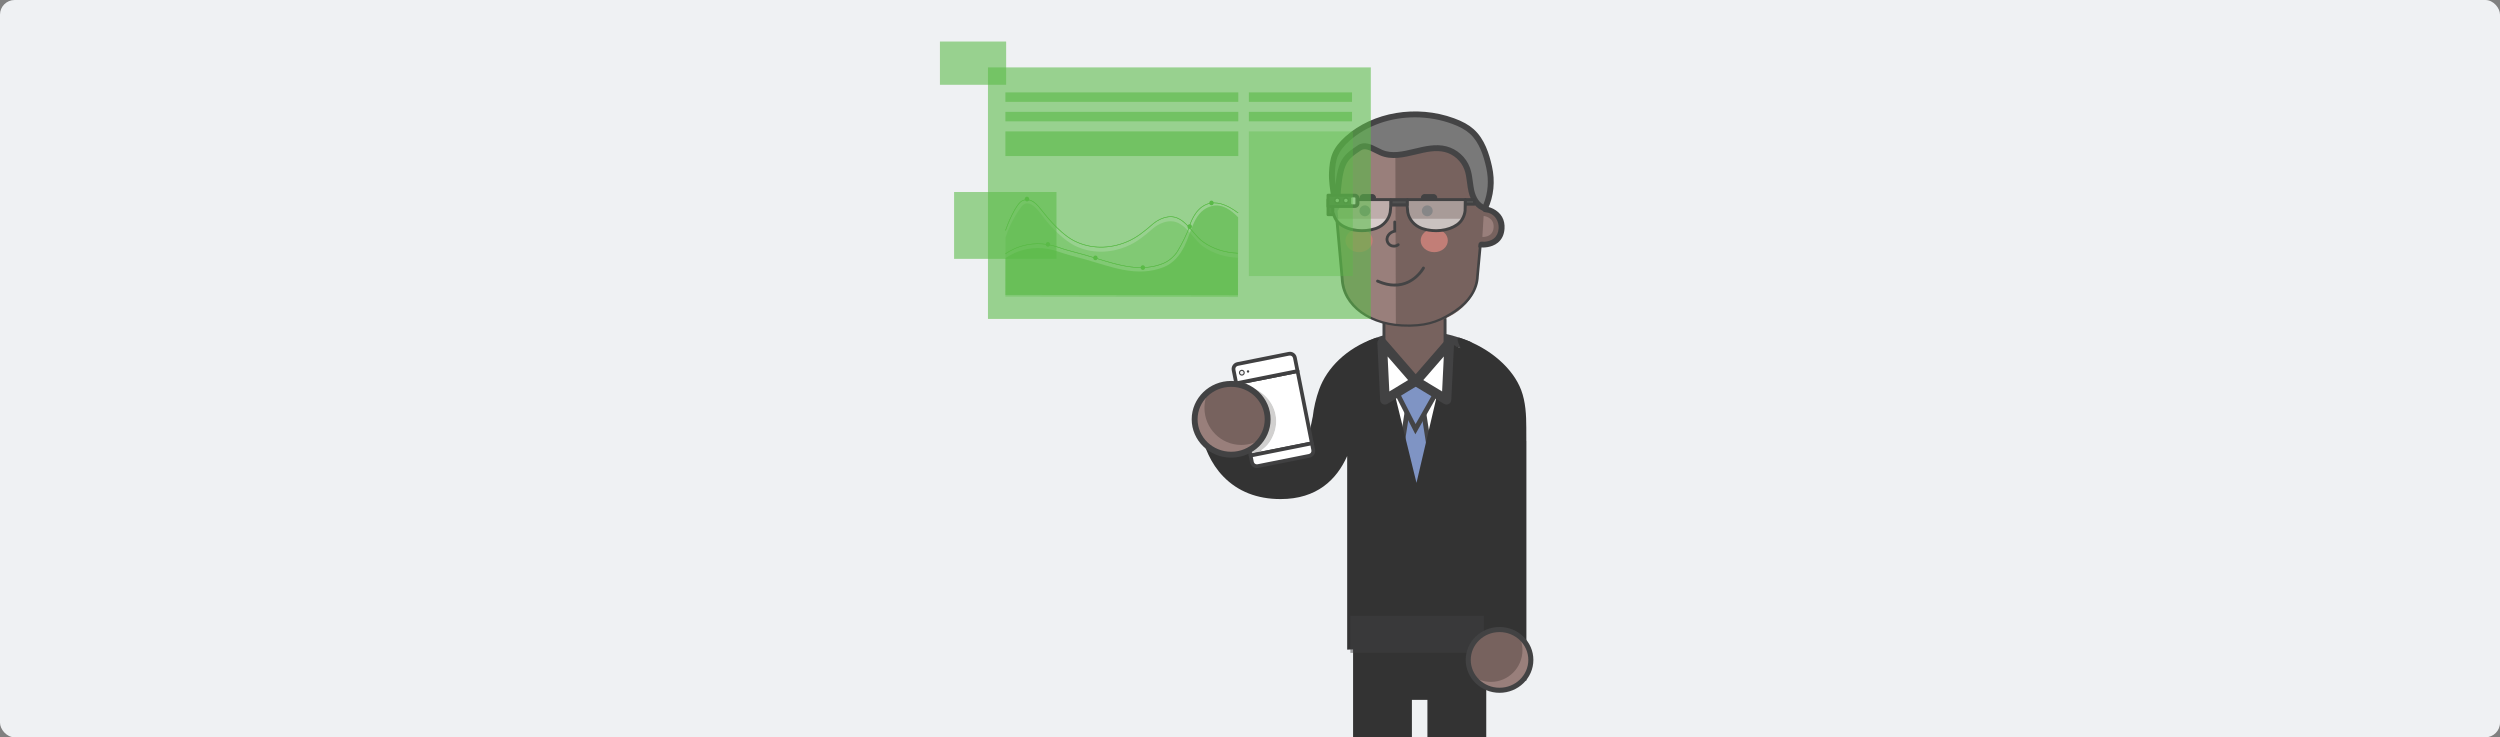 <svg width="1024" height="302" viewBox="0 0 1024 302" fill="none" xmlns="http://www.w3.org/2000/svg">
<rect x="0" y="0" width="1024" height="302" fill="#808080" stroke="none"/>
<g clip-path="url(#clip0_2113_14172)">
<path d="M1024 0H0V302H1024V0Z" fill="#EFF1F3"/>
<path d="M601.23 258.844H560.801L561.253 141.45C575.358 135.176 588.465 136.665 601.305 141.677L601.23 258.844Z" fill="white"/>
<path d="M559.412 260.236C559.044 259.867 558.84 259.365 558.84 258.84L559.292 141.45C559.297 140.676 559.754 139.974 560.459 139.658C573.557 133.828 586.766 133.891 602.02 139.849C602.774 140.143 603.271 140.872 603.271 141.686L603.196 258.849C603.196 259.934 602.317 260.819 601.23 260.819H560.801C560.282 260.814 559.78 260.605 559.412 260.236ZM599.34 143.037C586.109 138.128 574.56 138.035 563.21 142.753L562.771 256.874H599.264L599.34 143.037Z" fill="#424243"/>
<path d="M583.25 169.671L588.885 205.723H570.578L576.306 168.995L583.25 169.671Z" fill="#7F94C4"/>
<path d="M575.467 167.909L584.115 168.754L590.047 206.723H569.42L575.467 167.909ZM582.389 170.586L577.145 170.075L571.745 204.722H587.722L582.389 170.586Z" fill="#444445"/>
<path d="M588.055 161.204L579.78 175.789L572.326 161.204L579.78 156.148L588.055 161.204Z" fill="#7F94C4"/>
<path d="M571.039 160.871L579.749 154.961L589.395 160.853L579.731 177.888L571.039 160.871ZM579.806 157.336L573.612 161.538L579.824 173.695L586.715 161.556L579.806 157.336Z" fill="#444445"/>
<path d="M490.866 167.31C490.994 162.214 495.05 158.279 500.192 158.416C502.632 158.479 504.9 159.488 506.577 161.253C508.254 163.019 509.146 165.34 509.079 167.776C509.079 167.825 509.092 177.31 514.177 182.49C516.6 184.954 519.985 186.154 524.528 186.154C529.795 186.154 534.982 184.549 537.249 172.899L537.631 170.942H537.671C538.101 167.016 539.064 162.979 540.342 159.466C543.549 150.635 551.531 142.658 562.956 138.576C565.122 137.531 565.082 139.643 564.878 140.968L566.133 140.426L580.194 197.773L593.62 140.426L598.114 142.591V142.129C598.114 142.129 595.364 137.104 598.545 138.576C610.462 142.658 619.727 150.933 623.072 159.768C624.887 164.57 625.171 170.044 625.171 175.189L625.184 180.632H625.215V278.732H607.685V266.006L597.848 265.744V262.862L564.922 264.325L564.926 265.539L551.802 266.095V186.803C547.516 196.39 539.467 204.421 524.528 204.421C514.927 204.421 507.043 201.322 501.093 195.203C490.528 184.34 490.848 167.999 490.866 167.31Z" fill="#333333"/>
<path d="M581.816 257.095H581.168H554.219V395.638H578.316V286.661H584.669V395.638H608.77V257.095H581.816Z" fill="#333333"/>
<g opacity="0.49">
<path d="M607.751 252.203H553.119V267.419H607.751V252.203Z" fill="#404041"/>
</g>
<path d="M579.381 155.935C572.473 155.935 566.869 150.324 566.869 143.396V131.284C566.869 124.36 572.469 118.744 579.381 118.744C586.289 118.744 591.893 124.356 591.893 131.284V143.396C591.893 150.324 586.289 155.935 579.381 155.935Z" fill="#77625E"/>
<path d="M566.271 143.4V131.288C566.271 124.04 572.155 118.144 579.387 118.144C586.619 118.144 592.498 124.04 592.498 131.288V143.4C592.498 150.648 586.615 156.544 579.387 156.544C572.155 156.544 566.271 150.648 566.271 143.4ZM567.478 131.288V143.4C567.478 149.981 572.82 155.335 579.387 155.335C585.954 155.335 591.291 149.981 591.291 143.4V131.288C591.291 124.707 585.949 119.353 579.387 119.353C572.82 119.353 567.478 124.707 567.478 131.288Z" fill="#424243"/>
<path d="M614.211 282.734C621.293 282.734 627.034 277.166 627.034 270.297C627.034 263.428 621.293 257.86 614.211 257.86C607.13 257.86 601.389 263.428 601.389 270.297C601.389 277.166 607.13 282.734 614.211 282.734Z" fill="#77625E"/>
<path d="M610.658 279.306C617.802 279.306 623.596 273.481 623.596 266.291C623.596 263.605 622.789 261.111 621.4 259.039C624.625 261.404 626.729 265.224 626.729 269.546C626.729 276.736 620.938 282.561 613.791 282.561C609.314 282.561 605.374 280.275 603.049 276.798C605.183 278.368 607.81 279.306 610.658 279.306Z" fill="#997F7B"/>
<path d="M600.354 270.298C600.354 262.868 606.57 256.82 614.214 256.82C621.855 256.82 628.071 262.863 628.071 270.298C628.071 277.728 621.855 283.776 614.214 283.776C606.57 283.771 600.354 277.728 600.354 270.298ZM602.421 270.298C602.421 276.585 607.71 281.699 614.21 281.699C620.71 281.699 625.999 276.585 625.999 270.298C625.999 264.01 620.71 258.897 614.21 258.897C607.71 258.897 602.421 264.01 602.421 270.298Z" fill="#424243"/>
<path d="M549.749 114.038C550.126 125.119 561.179 133.661 577.329 133.363L577.892 133.354C593.945 133.061 604.784 124.132 605.175 113.158L609.101 70.528C609.541 58.127 595.667 47.864 577.999 47.908H577.378C559.59 47.953 545.441 58.416 545.867 70.955L549.749 114.038Z" fill="#77625E"/>
<path d="M571.499 48.322L571.739 133.105C558.202 131.615 550.082 123.82 549.749 114.038L545.867 70.955C545.485 59.852 556.551 50.376 571.499 48.322Z" fill="#997F7B"/>
<path d="M549.177 114.047L545.264 70.96C545.051 64.77 548.263 58.865 554.351 54.374C560.447 49.879 568.642 47.375 577.374 47.357H577.99C578.03 47.357 578.066 47.357 578.101 47.357C596.031 47.357 610.131 57.878 609.679 70.529L605.725 113.154C605.526 118.641 602.238 123.781 596.488 127.663C590.813 131.491 585.782 133.67 577.884 133.817L577.32 133.826C577.285 133.826 577.254 133.826 577.218 133.826C560.851 134.088 549.572 125.351 549.177 114.047ZM577.995 48.46H577.378C568.93 48.482 561.015 50.892 555.136 55.223C549.337 59.497 546.271 65.09 546.466 70.947L550.322 114.025C550.681 124.808 561.45 133.159 577.236 132.905C577.267 132.905 577.303 132.905 577.334 132.905L577.897 132.896C585.555 132.759 590.352 130.651 595.831 126.947C601.311 123.243 604.443 118.361 604.621 113.163L608.516 70.529C608.938 58.469 595.352 48.451 578.106 48.456C578.066 48.46 578.03 48.46 577.995 48.46Z" fill="#424243"/>
<path d="M556.671 93.735C559.741 93.735 562.235 95.874 562.235 98.511C562.235 101.148 559.746 103.287 556.671 103.287C553.6 103.287 551.111 101.148 551.111 98.511C551.111 95.874 553.6 93.735 556.671 93.735Z" fill="#C27E77"/>
<path d="M587.466 93.736C590.536 93.736 593.025 95.875 593.025 98.512C593.025 101.149 590.536 103.288 587.466 103.288C584.395 103.288 581.906 101.149 581.906 98.512C581.902 95.875 584.391 93.736 587.466 93.736Z" fill="#C27E77"/>
<path d="M570.965 101.41C571.75 101.41 572.522 101.157 573.099 100.668C573.343 100.463 573.374 100.094 573.165 99.854C572.961 99.609 572.593 99.578 572.349 99.787C571.71 100.33 570.592 100.405 569.807 99.961C569.052 99.534 568.6 98.676 568.689 97.826C568.773 97.004 569.35 96.19 570.188 95.705C570.561 95.487 570.969 95.336 571.404 95.252L571.874 95.163L571.861 90.921C571.861 90.601 571.604 90.343 571.284 90.343C570.965 90.343 570.707 90.605 570.707 90.921L570.716 94.229C570.33 94.345 569.957 94.5 569.611 94.7C568.44 95.381 567.664 96.506 567.544 97.706C567.411 99.005 568.094 100.316 569.243 100.966C569.762 101.264 570.366 101.41 570.965 101.41Z" fill="#424243"/>
<path d="M605.812 85.588C605.812 85.588 615.085 86.215 614.65 93.481C614.216 100.746 604.934 100.186 604.934 100.186L605.812 85.588Z" fill="#77625E"/>
<path d="M608.139 99.016C609.199 98.923 610.765 98.607 611.968 97.611C613.082 96.691 613.712 95.321 613.836 93.534C614.022 90.848 612.474 87.953 609.652 87.166C609.199 87.041 608.738 86.962 608.272 86.904C607.708 86.832 607.287 86.539 607.136 85.952C607.038 85.579 607.07 85.187 607.096 84.805C607.105 84.676 607.118 84.543 607.194 84.44C607.544 83.978 609.155 84.632 609.594 84.751C610.3 84.943 610.987 85.205 611.644 85.534C613.108 86.272 614.404 87.375 615.233 88.807C616.09 90.287 616.369 92.008 616.254 93.703C616.085 96.139 615.167 98.056 613.534 99.399C610.863 101.586 607.225 101.4 606.777 101.368C606.759 101.368 606.741 101.364 606.737 101.364C606.076 101.306 605.45 101.635 605.494 100.999L605.579 100.083C605.636 99.452 606.191 98.972 606.848 98.981C607.482 98.994 608.139 99.007 608.139 99.016Z" fill="#424243"/>
<path d="M607.693 88.455C607.693 88.455 612.05 88.838 611.793 93.12C611.535 97.402 607.174 97.059 607.174 97.059L607.693 88.455Z" fill="#997F7B"/>
<path d="M582.391 86.362C582.395 87.589 583.389 88.585 584.618 88.581C585.843 88.576 586.836 87.581 586.832 86.349C586.828 85.121 585.834 84.126 584.605 84.13C583.38 84.134 582.391 85.13 582.391 86.362Z" fill="#424243"/>
<path d="M556.832 86.361C556.836 87.588 557.83 88.584 559.059 88.579C560.284 88.575 561.278 87.579 561.273 86.347C561.269 85.12 560.275 84.124 559.046 84.128C557.821 84.133 556.828 85.129 556.832 86.361Z" fill="#424243"/>
<path d="M557.415 81.53H563.094C563.378 81.53 563.605 81.299 563.605 81.019C563.605 80.17 562.917 79.481 562.069 79.481H558.436C557.588 79.481 556.9 80.17 556.9 81.019C556.9 81.304 557.131 81.53 557.415 81.53Z" fill="#424243"/>
<path d="M582.513 81.531H588.192C588.476 81.531 588.702 81.3 588.702 81.02C588.702 80.171 588.014 79.481 587.167 79.481H583.533C582.686 79.481 581.998 80.171 581.998 81.02C582.002 81.305 582.229 81.531 582.513 81.531Z" fill="#424243"/>
<path d="M593.617 140.429L579.969 156.148L592.481 163.734L593.617 140.429Z" fill="white"/>
<path d="M591.466 165.42L578.954 157.834C578.457 157.531 578.12 157.029 578.031 156.455C577.942 155.882 578.111 155.295 578.492 154.859L592.14 139.14C592.686 138.509 593.578 138.295 594.354 138.607C595.131 138.918 595.623 139.692 595.583 140.528L594.448 163.832C594.412 164.526 594.017 165.148 593.409 165.473C593.121 165.629 592.801 165.704 592.486 165.704C592.131 165.704 591.776 165.611 591.466 165.42ZM582.987 155.677L590.685 160.342L591.386 146.006L582.987 155.677Z" fill="#424243"/>
<path d="M566.127 140.43L579.775 156.148L567.263 163.734L566.127 140.43Z" fill="white"/>
<path d="M566.342 165.473C565.73 165.148 565.335 164.526 565.304 163.832L564.168 140.528C564.128 139.692 564.621 138.918 565.397 138.607C566.174 138.295 567.061 138.504 567.611 139.14L581.259 154.859C581.641 155.299 581.809 155.882 581.721 156.455C581.632 157.029 581.295 157.536 580.798 157.834L568.286 165.42C567.975 165.606 567.62 165.704 567.27 165.704C566.95 165.704 566.631 165.629 566.342 165.473ZM568.366 146.006L569.067 160.342L576.765 155.677L568.366 146.006Z" fill="#424243"/>
<path d="M608.226 85.311C605.191 84.537 603.385 81.358 602.684 78.298C601.983 75.239 602.019 72.007 600.936 69.063C599.512 65.194 596.104 62.126 592.116 61.117C583.437 58.925 573.938 66.052 565.716 62.517C562.801 61.264 559.531 58.747 556.891 60.508C553.914 62.491 551.358 64.167 550.001 67.48C548.643 70.793 548.394 74.439 548 78.001C547.76 80.162 548.483 83.585 547.165 85.315C546.624 80.744 545.351 75.275 545.573 70.677C545.692 68.156 545.941 65.594 546.921 63.269C547.982 60.752 549.85 58.662 551.882 56.839C563.329 46.576 580.717 44.304 595.146 49.573C597.906 50.583 600.617 51.863 602.813 53.824C606.899 57.471 608.727 62.998 609.93 68.351C611.216 74.088 610.728 79.984 608.226 85.311Z" fill="#797979"/>
<path d="M607.925 86.48C604.864 85.697 602.464 82.74 601.51 78.565C601.217 77.297 601.048 76.008 600.889 74.758C600.644 72.891 600.414 71.126 599.806 69.471C598.51 65.95 595.453 63.197 591.824 62.281C588.044 61.33 584.082 62.277 579.884 63.286C575.017 64.451 569.981 65.661 565.242 63.624C564.59 63.344 563.925 63.006 563.25 62.664C560.712 61.365 558.947 60.587 557.465 61.574C554.594 63.486 552.322 64.998 551.12 67.937C549.988 70.694 549.66 73.82 549.341 76.839L549.203 78.129C549.137 78.734 549.154 79.499 549.176 80.312C549.225 82.287 549.283 84.523 548.129 86.044C547.832 86.435 547.326 86.604 546.852 86.475C546.377 86.346 546.031 85.942 545.969 85.453C545.809 84.092 545.583 82.664 545.343 81.153C544.784 77.609 544.207 73.945 544.367 70.61C544.491 68.031 544.753 65.296 545.813 62.788C546.807 60.44 548.48 58.262 551.08 55.932C562.336 45.842 580.213 42.828 595.56 48.435C599.061 49.711 601.621 51.138 603.613 52.917C608.138 56.954 609.993 63.139 611.102 68.08C612.491 74.251 611.874 80.388 609.319 85.826C609.115 86.257 608.684 86.52 608.227 86.52C608.125 86.52 608.023 86.506 607.925 86.48ZM552.682 57.732C550.357 59.818 548.879 61.725 548.027 63.731C547.113 65.892 546.883 68.369 546.772 70.725C546.696 72.326 546.807 74.056 547.011 75.821C547.326 72.869 547.717 69.845 548.879 67.013C550.366 63.393 553.161 61.53 556.218 59.493C558.88 57.719 561.777 59.2 564.337 60.503C564.963 60.823 565.58 61.139 566.188 61.401C570.194 63.122 574.622 62.059 579.316 60.934C583.611 59.902 588.057 58.84 592.41 59.938C596.798 61.045 600.498 64.38 602.069 68.64C602.77 70.543 603.027 72.526 603.28 74.447C603.444 75.692 603.595 76.866 603.861 78.027C604.114 79.125 605.077 82.5 607.579 83.781C609.523 79.085 609.926 73.865 608.746 68.609C607.717 64.024 606.018 58.302 602.007 54.722C600.25 53.152 597.938 51.876 594.73 50.707C589.841 48.919 584.681 48.057 579.587 48.057C569.533 48.052 559.723 51.423 552.682 57.732Z" fill="#444445"/>
<path d="M571.254 117.374C579.507 117.374 583.522 110.175 583.571 110.081C583.731 109.788 583.62 109.423 583.332 109.263C583.039 109.103 582.675 109.21 582.511 109.503C582.276 109.935 576.632 119.997 564.51 114.586C564.213 114.452 563.849 114.586 563.712 114.893C563.574 115.2 563.712 115.555 564.018 115.693C566.715 116.894 569.125 117.374 571.254 117.374Z" fill="#444445"/>
<path d="M520.625 180.129C526.961 169.012 518.056 157.18 506.547 157.94L512.244 186.581C515.78 185.287 518.815 183.397 520.625 180.129Z" fill="#D1D0CF"/>
<path d="M537.359 181.583L531.476 151.996L506.363 157.011L506.55 157.941C518.059 157.18 526.968 169.013 520.628 180.129C518.818 183.397 515.783 185.287 512.242 186.581L512.247 186.599L537.359 181.583Z" fill="white"/>
<path d="M537.505 182.334L512.393 187.35C511.98 187.434 511.576 187.163 511.496 186.749L505.613 157.162C505.529 156.748 505.799 156.344 506.212 156.264L531.325 151.248C531.738 151.163 532.141 151.435 532.221 151.848L538.104 181.436C538.184 181.849 537.918 182.249 537.505 182.334ZM512.841 185.7L536.454 180.982L530.868 152.893L507.255 157.611L512.841 185.7Z" fill="#404041"/>
<path d="M530.385 146.52C530.163 145.399 529.076 144.675 527.958 144.897L506.892 149.103C505.774 149.326 505.051 150.415 505.272 151.536L506.359 157.005L531.472 151.989L530.385 146.52Z" fill="white"/>
<path d="M531.62 152.74L506.507 157.756C506.095 157.841 505.691 157.569 505.611 157.156L504.524 151.687C504.218 150.152 505.216 148.658 506.742 148.356L527.809 144.15C529.34 143.843 530.83 144.843 531.132 146.373L532.219 151.842C532.299 152.256 532.033 152.66 531.62 152.74ZM506.955 156.106L530.569 151.389L529.628 146.666C529.486 145.959 528.803 145.501 528.097 145.644L507.031 149.85C506.33 149.992 505.868 150.677 506.01 151.384L506.955 156.106Z" fill="#404041"/>
<path d="M512.246 186.598L512.783 189.297C513.005 190.418 514.092 191.143 515.21 190.92L536.276 186.714C537.394 186.492 538.118 185.402 537.896 184.282L537.359 181.583L512.246 186.598Z" fill="white"/>
<path d="M536.422 187.46L515.356 191.667C513.825 191.973 512.334 190.973 512.033 189.443L511.496 186.749C511.412 186.335 511.682 185.931 512.095 185.851L537.208 180.835C537.62 180.75 538.024 181.022 538.104 181.435L538.641 184.13C538.947 185.664 537.953 187.158 536.422 187.46ZM513.146 187.198L513.532 189.145C513.674 189.852 514.358 190.31 515.063 190.168L536.13 185.962C536.831 185.819 537.292 185.135 537.15 184.428L536.764 182.48L513.146 187.198Z" fill="#404041"/>
<path d="M509.832 152.422C509.96 153.071 509.539 153.707 508.891 153.836C508.243 153.965 507.609 153.542 507.48 152.893C507.351 152.244 507.773 151.608 508.421 151.479C509.073 151.35 509.703 151.773 509.832 152.422Z" fill="#424243"/>
<path d="M509.378 152.51C509.458 152.911 509.201 153.297 508.802 153.377C508.402 153.458 508.016 153.2 507.936 152.799C507.857 152.399 508.114 152.012 508.513 151.932C508.913 151.852 509.303 152.115 509.378 152.51Z" fill="#F1F1F2"/>
<path d="M511.683 152.052C511.736 152.324 511.563 152.586 511.293 152.639C511.022 152.693 510.76 152.519 510.707 152.248C510.654 151.977 510.827 151.714 511.097 151.661C511.364 151.608 511.625 151.781 511.683 152.052Z" fill="#424243"/>
<path d="M504.279 186.252C512.536 186.252 519.231 179.758 519.231 171.747C519.231 163.737 512.536 157.243 504.279 157.243C496.021 157.243 489.326 163.737 489.326 171.747C489.326 179.758 496.021 186.252 504.279 186.252Z" fill="#77625E"/>
<path d="M508.424 182.249C500.096 182.249 493.343 175.455 493.343 167.073C493.343 163.943 494.288 161.035 495.903 158.616C492.145 161.377 489.691 165.828 489.691 170.871C489.691 179.252 496.444 186.047 504.772 186.047C509.99 186.047 514.587 183.379 517.298 179.328C514.804 181.155 511.747 182.249 508.424 182.249Z" fill="#997F7B"/>
<path d="M504.278 187.456C495.369 187.456 488.119 180.408 488.119 171.742C488.119 163.08 495.369 156.028 504.278 156.028C513.188 156.028 520.438 163.076 520.438 171.742C520.438 180.408 513.188 187.456 504.278 187.456ZM504.278 158.451C496.7 158.451 490.533 164.414 490.533 171.747C490.533 179.075 496.7 185.042 504.278 185.042C511.857 185.042 518.024 179.079 518.024 171.747C518.024 164.414 511.857 158.451 504.278 158.451Z" fill="#424243"/>
<path d="M546.05 81.765H543.934V87.942H546.05V81.765Z" fill="#515151"/>
<path d="M546.049 88.52H543.932C543.613 88.52 543.355 88.262 543.355 87.942V81.766C543.355 81.445 543.613 81.188 543.932 81.188H546.049C546.368 81.188 546.625 81.445 546.625 81.766V87.942C546.625 88.258 546.368 88.52 546.049 88.52ZM544.509 87.364H545.472V82.344H544.509V87.364Z" fill="#424243"/>
<path opacity="0.36" d="M569.426 86.963C569.523 86.425 569.949 81.796 569.488 81.765C569.439 81.765 545.923 81.765 545.923 81.765C545.848 81.765 545.906 86.007 545.95 86.358C546.087 87.478 546.425 88.546 546.957 89.497H568.498C568.929 88.719 569.261 87.874 569.426 86.963Z" fill="white"/>
<path opacity="0.61" d="M546.953 89.498C547.49 90.463 548.227 91.316 549.163 91.988C553.005 94.762 558.977 95.087 563.392 93.646C563.534 93.602 563.676 93.548 563.813 93.495C565.792 92.744 567.469 91.316 568.494 89.498H546.953Z" fill="white"/>
<path d="M557.855 95.079C554.722 95.079 551.39 94.345 548.808 92.478C546.887 91.09 545.658 88.943 545.352 86.43C545.347 86.386 545.099 81.784 545.467 81.366L545.645 81.161H545.92C548.329 81.161 569.44 81.161 569.488 81.161C569.724 81.174 569.897 81.272 570.025 81.432C570.638 82.224 570.025 87.022 570.016 87.066C569.457 90.183 567.159 92.86 564.022 94.056C563.871 94.114 563.725 94.163 563.574 94.216C561.937 94.754 559.94 95.079 557.855 95.079ZM546.488 82.371C546.474 83.473 546.514 85.986 546.545 86.288C546.816 88.462 547.867 90.317 549.513 91.504C552.912 93.954 558.543 94.603 563.201 93.078C563.334 93.034 563.468 92.989 563.596 92.936C566.343 91.891 568.348 89.561 568.832 86.857C568.934 86.301 569.169 83.371 569.076 82.366C566.391 82.371 549.78 82.371 546.488 82.371Z" fill="#424243"/>
<path opacity="0.36" d="M600.104 86.36C600.149 86.009 600.207 81.767 600.131 81.767C600.131 81.767 576.611 81.767 576.562 81.767C576.101 81.798 576.527 86.427 576.624 86.965C576.789 87.876 577.121 88.721 577.561 89.499H599.102C599.63 88.548 599.967 87.481 600.104 86.36Z" fill="white"/>
<path opacity="0.61" d="M577.559 89.499C578.584 91.322 580.265 92.745 582.24 93.496C582.377 93.549 582.519 93.598 582.661 93.647C587.076 95.088 593.043 94.763 596.89 91.989C597.826 91.313 598.563 90.463 599.1 89.499H577.559Z" fill="white"/>
<path d="M588.196 95.078C586.111 95.078 584.114 94.754 582.477 94.22C582.326 94.171 582.175 94.118 582.029 94.06C578.892 92.864 576.594 90.187 576.035 87.07C576.026 87.026 575.413 82.223 576.026 81.436C576.15 81.276 576.327 81.178 576.523 81.165C576.607 81.165 597.722 81.165 600.131 81.165H600.402L600.584 81.37C600.952 81.788 600.704 86.39 600.699 86.434C600.389 88.947 599.16 91.094 597.243 92.482C594.656 94.345 591.329 95.078 588.196 95.078ZM582.455 92.935C582.588 92.984 582.717 93.033 582.85 93.078C587.513 94.603 593.143 93.953 596.537 91.503C598.184 90.316 599.235 88.466 599.506 86.287C599.537 85.985 599.577 83.473 599.563 82.37C596.285 82.37 579.784 82.37 576.971 82.37C576.878 83.375 577.113 86.301 577.215 86.857C577.703 89.56 579.708 91.886 582.455 92.935Z" fill="#424243"/>
<path d="M554.99 84.584H543.934V79.938H554.99C555.678 79.938 556.237 80.498 556.237 81.187V83.335C556.237 84.024 555.678 84.584 554.99 84.584Z" fill="#515151"/>
<path d="M554.989 85.162H543.932C543.613 85.162 543.355 84.904 543.355 84.584V79.937C543.355 79.617 543.613 79.359 543.932 79.359H554.989C555.996 79.359 556.813 80.178 556.813 81.187V83.335C556.813 84.34 555.996 85.162 554.989 85.162ZM544.509 84.006H554.989C555.357 84.006 555.659 83.704 555.659 83.335V81.187C555.659 80.818 555.357 80.516 554.989 80.516H544.509V84.006Z" fill="#424243"/>
<path d="M603.916 81.739H600.256V83.651H603.916V81.739Z" fill="#515151"/>
<path d="M603.913 84.229H600.253C599.933 84.229 599.676 83.971 599.676 83.651V81.739C599.676 81.419 599.933 81.161 600.253 81.161H603.913C604.232 81.161 604.49 81.419 604.49 81.739V83.651C604.49 83.971 604.232 84.229 603.913 84.229ZM600.829 83.073H603.336V82.317H600.829V83.073Z" fill="#424243"/>
<path d="M552.288 82.121C552.288 82.681 551.835 83.131 551.281 83.131C550.726 83.131 550.273 82.677 550.273 82.121C550.273 81.561 550.726 81.112 551.281 81.112C551.835 81.112 552.288 81.561 552.288 82.121Z" fill="#D1D1D1"/>
<path d="M551.274 83.421C550.56 83.421 549.979 82.838 549.979 82.122C549.979 81.406 550.56 80.824 551.274 80.824C551.988 80.824 552.57 81.406 552.57 82.122C552.57 82.838 551.988 83.421 551.274 83.421ZM551.274 81.402C550.875 81.402 550.555 81.726 550.555 82.122C550.555 82.518 550.879 82.843 551.274 82.843C551.669 82.843 551.993 82.518 551.993 82.122C551.993 81.722 551.673 81.402 551.274 81.402Z" fill="#424243"/>
<path d="M548.762 82.121C548.762 82.681 548.31 83.13 547.755 83.13C547.196 83.13 546.748 82.677 546.748 82.121C546.748 81.56 547.201 81.111 547.755 81.111C548.31 81.111 548.762 81.56 548.762 82.121Z" fill="#D1D1D1"/>
<path d="M547.749 83.419C547.034 83.419 546.453 82.837 546.453 82.121C546.453 81.405 547.034 80.822 547.749 80.822C548.463 80.822 549.044 81.405 549.044 82.121C549.044 82.837 548.463 83.419 547.749 83.419ZM547.749 81.4C547.354 81.4 547.03 81.725 547.03 82.121C547.03 82.516 547.354 82.841 547.749 82.841C548.144 82.841 548.467 82.516 548.467 82.121C548.472 81.721 548.148 81.4 547.749 81.4Z" fill="#424243"/>
<path d="M576.393 81.806H569.822V83.936H576.393V81.806Z" fill="#515151"/>
<path d="M576.392 84.585H569.821C569.501 84.585 569.244 84.296 569.244 83.94V81.81C569.244 81.455 569.501 81.165 569.821 81.165H576.392C576.711 81.165 576.969 81.455 576.969 81.81V83.94C576.969 84.296 576.711 84.585 576.392 84.585ZM570.398 83.295H575.815V82.451H570.398V83.295Z" fill="#424243"/>
<path d="M554.788 83.677H553.825C553.613 83.677 553.439 83.504 553.439 83.29V81.232C553.439 81.018 553.613 80.845 553.825 80.845H554.788C555.001 80.845 555.174 81.018 555.174 81.232V83.29C555.174 83.504 555.001 83.677 554.788 83.677Z" fill="#EAEAEA"/>
<path opacity="0.58" d="M561.49 27.619H404.672V130.624H561.49V27.619Z" fill="#5ABA47"/>
<path d="M471.251 109.427C463.975 110.53 456.561 108.244 449.347 106.017C447.696 105.505 445.983 104.981 444.337 104.518C443.264 104.216 442.159 103.922 441.089 103.642C438.596 102.984 436.014 102.299 433.569 101.428C420.981 96.937 411.992 103.998 411.904 104.069L411.779 103.9C411.868 103.829 420.937 96.701 433.635 101.228C436.071 102.099 438.649 102.78 441.138 103.438C442.208 103.722 443.317 104.016 444.391 104.318C446.041 104.781 447.749 105.31 449.404 105.821C458.34 108.578 467.578 111.428 476.456 107.782C478.754 106.839 480.99 104.914 482.295 102.757C483.99 99.96 486.266 95.443 487.149 92.588C487.153 92.575 487.61 90.805 488.724 88.813C489.749 86.972 491.559 84.562 494.346 83.521C497.948 82.178 502.274 83.397 507.204 87.141L507.084 87.314C502.212 83.615 497.948 82.405 494.412 83.722C491.683 84.74 489.909 87.105 488.901 88.915C487.806 90.88 487.349 92.628 487.344 92.646C486.452 95.523 484.167 100.058 482.464 102.868C481.137 105.061 478.861 107.017 476.527 107.973C474.783 108.689 473.022 109.16 471.251 109.427Z" fill="#5ABA47"/>
<path d="M506.978 103.816C501.675 103.616 496.764 102.02 492.775 99.196C491.244 98.115 489.913 96.559 488.507 94.914C485.978 91.957 483.36 88.902 479.544 88.871C477.184 88.853 474.362 90.023 472.179 91.921C468.789 94.87 465.657 97.448 461.646 99.129C454.365 102.18 446.729 102.082 440.149 98.849C438.481 98.031 436.773 96.835 434.767 95.092C432.18 92.842 429.74 90.205 426.852 86.532L426.723 86.368C424.882 84.024 422.361 80.814 418.879 82.268C416.216 83.379 412.707 92.073 411.953 94.434L411.762 94.367C412.525 91.988 416.074 83.21 418.803 82.068C422.419 80.556 424.997 83.833 426.878 86.23L427.007 86.394C429.886 90.054 432.318 92.686 434.896 94.927C436.888 96.657 438.583 97.844 440.233 98.653C446.76 101.86 454.338 101.957 461.57 98.929C465.555 97.262 468.674 94.692 472.05 91.757C473.79 90.245 476.674 88.635 479.544 88.658C483.449 88.689 486.098 91.779 488.658 94.767C490.06 96.403 491.382 97.947 492.89 99.014C496.848 101.815 501.72 103.398 506.986 103.598L506.978 103.816Z" fill="#5ABA47"/>
<path opacity="0.36" d="M506.98 105.562C501.984 105.376 496.997 103.908 492.83 100.96C488.491 97.888 485.478 90.662 479.542 90.617C476.933 90.6 474.089 91.969 472.11 93.69C468.862 96.518 465.659 99.181 461.603 100.88C454.651 103.793 447.037 103.966 440.186 100.604C436.149 98.621 430.856 93.468 428.056 89.808C426.064 87.211 421.614 80.332 418.339 84.699C416.067 87.731 413.499 92.169 411.852 97.314L411.812 121.503L507.082 121.672L506.98 105.562Z" fill="#5ABA47"/>
<path d="M421.283 81.801C421.283 82.112 421.039 82.365 420.742 82.365C420.445 82.365 420.201 82.112 420.205 81.796C420.205 81.485 420.449 81.227 420.746 81.231C421.039 81.236 421.283 81.489 421.283 81.801Z" fill="#6D6E6F"/>
<path d="M449.225 105.621C449.225 105.932 448.981 106.19 448.683 106.186C448.386 106.186 448.142 105.932 448.147 105.617C448.147 105.305 448.391 105.047 448.688 105.052C448.985 105.052 449.225 105.305 449.225 105.621Z" fill="#6D6E6F"/>
<path d="M468.649 109.6C468.649 109.911 468.405 110.169 468.107 110.165C467.81 110.165 467.566 109.911 467.57 109.595C467.57 109.284 467.814 109.031 468.112 109.031C468.409 109.031 468.649 109.284 468.649 109.6Z" fill="#6D6E6F"/>
<path d="M487.838 92.798C487.838 93.109 487.594 93.367 487.297 93.362C486.999 93.362 486.755 93.109 486.76 92.793C486.76 92.482 487.004 92.228 487.301 92.228C487.598 92.233 487.838 92.486 487.838 92.798Z" fill="#6D6E6F"/>
<path d="M496.758 83.126C496.758 83.437 496.514 83.695 496.217 83.691C495.919 83.691 495.675 83.437 495.68 83.121C495.68 82.81 495.924 82.552 496.221 82.557C496.518 82.557 496.758 82.815 496.758 83.126Z" fill="#6D6E6F"/>
<path d="M467.288 109.712C461.298 109.703 455.26 107.84 449.354 106.017C447.704 105.506 445.991 104.981 444.345 104.519C443.271 104.216 442.162 103.923 441.093 103.643C438.599 102.985 436.021 102.3 433.577 101.428C420.985 96.937 412 103.998 411.911 104.07L411.787 103.901C411.876 103.829 420.949 96.701 433.643 101.228C436.079 102.095 438.657 102.78 441.146 103.438C442.215 103.723 443.325 104.016 444.398 104.319C446.049 104.781 447.757 105.31 449.412 105.822C458.348 108.578 467.586 111.424 476.464 107.782C478.762 106.84 480.998 104.914 482.303 102.758C483.998 99.961 486.274 95.443 487.157 92.588C487.161 92.575 487.618 90.805 488.732 88.813C489.757 86.972 491.567 84.562 494.353 83.522C497.956 82.179 502.282 83.397 507.211 87.141L507.092 87.315C502.22 83.615 497.956 82.406 494.42 83.722C491.691 84.74 489.916 87.106 488.909 88.916C487.813 90.881 487.356 92.629 487.352 92.646C486.46 95.523 484.175 100.059 482.476 102.869C481.149 105.061 478.873 107.018 476.539 107.974C473.482 109.228 470.394 109.717 467.288 109.712Z" fill="#5ABA47"/>
<path d="M506.978 103.816C501.675 103.616 496.764 102.02 492.775 99.196C491.244 98.115 489.913 96.559 488.507 94.914C485.978 91.957 483.36 88.902 479.544 88.871C477.193 88.853 474.362 90.023 472.179 91.921C468.789 94.87 465.657 97.448 461.646 99.129C454.365 102.18 446.729 102.082 440.149 98.849C438.481 98.031 436.773 96.835 434.767 95.092C432.18 92.842 429.74 90.205 426.852 86.532L426.723 86.368C424.882 84.024 422.361 80.814 418.879 82.268C416.216 83.379 412.711 92.073 411.953 94.434L411.762 94.367C412.525 91.988 416.074 83.21 418.803 82.068C422.419 80.556 424.997 83.833 426.878 86.23L427.007 86.394C429.886 90.054 432.318 92.686 434.896 94.927C436.888 96.657 438.583 97.844 440.233 98.653C446.76 101.86 454.338 101.957 461.57 98.929C465.555 97.262 468.674 94.692 472.05 91.757C473.79 90.245 476.669 88.626 479.544 88.658C483.449 88.689 486.098 91.779 488.658 94.767C490.06 96.403 491.382 97.947 492.89 99.014C496.848 101.815 501.72 103.398 506.986 103.598L506.978 103.816Z" fill="#5ABA47"/>
<path d="M421.283 81.801C421.283 82.112 421.039 82.365 420.742 82.365C420.445 82.365 420.201 82.112 420.205 81.796C420.205 81.485 420.449 81.227 420.746 81.231C421.039 81.236 421.283 81.489 421.283 81.801Z" fill="#6D6E6F"/>
<path d="M449.225 105.621C449.225 105.932 448.981 106.19 448.683 106.186C448.386 106.186 448.142 105.932 448.147 105.617C448.147 105.305 448.391 105.047 448.688 105.052C448.985 105.052 449.225 105.305 449.225 105.621Z" fill="#6D6E6F"/>
<path d="M468.649 109.6C468.649 109.911 468.405 110.169 468.107 110.165C467.81 110.165 467.566 109.911 467.57 109.595C467.57 109.284 467.814 109.031 468.112 109.031C468.409 109.031 468.649 109.284 468.649 109.6Z" fill="#6D6E6F"/>
<path d="M487.838 92.798C487.838 93.109 487.594 93.367 487.297 93.362C486.999 93.362 486.755 93.109 486.76 92.793C486.76 92.482 487.004 92.228 487.301 92.228C487.598 92.233 487.838 92.486 487.838 92.798Z" fill="#6D6E6F"/>
<path d="M496.758 83.126C496.758 83.437 496.514 83.695 496.217 83.691C495.919 83.691 495.675 83.437 495.68 83.121C495.68 82.81 495.924 82.552 496.221 82.557C496.518 82.557 496.758 82.815 496.758 83.126Z" fill="#6D6E6F"/>
<path opacity="0.61" d="M411.841 105.763C411.841 105.763 420.812 98.546 433.6 103.108C437.091 104.353 440.796 105.194 444.364 106.199C455.065 109.209 465.661 113.776 476.664 109.409C480.555 107.866 483.253 104.625 485.143 100.827C488.169 94.735 489.034 86.091 496.59 84.335C500.65 83.392 504.408 86.149 507.137 89.008L507.084 120.961L411.814 120.792L411.841 105.763Z" fill="#5ABA47"/>
<path d="M430.141 100.099C430.141 100.628 429.733 101.055 429.232 101.055C428.73 101.055 428.322 100.623 428.322 100.099C428.322 99.569 428.73 99.143 429.232 99.143C429.738 99.143 430.146 99.569 430.141 100.099Z" fill="#5ABA47"/>
<path d="M429.874 100.099C429.874 100.468 429.585 100.771 429.235 100.771C428.88 100.771 428.596 100.468 428.596 100.099C428.596 99.73 428.884 99.428 429.235 99.428C429.585 99.428 429.874 99.726 429.874 100.099Z" fill="#5ABA47"/>
<path d="M449.593 105.62C449.593 106.149 449.184 106.576 448.683 106.576C448.182 106.576 447.773 106.145 447.773 105.62C447.773 105.091 448.182 104.664 448.683 104.664C449.189 104.664 449.593 105.091 449.593 105.62Z" fill="#5ABA47"/>
<path d="M449.323 105.621C449.323 105.99 449.034 106.292 448.684 106.292C448.329 106.292 448.045 105.99 448.045 105.621C448.045 105.252 448.333 104.949 448.684 104.949C449.039 104.949 449.323 105.247 449.323 105.621Z" fill="#5ABA47"/>
<path d="M469.016 109.602C469.016 110.131 468.608 110.558 468.107 110.558C467.605 110.558 467.197 110.126 467.197 109.602C467.197 109.072 467.605 108.646 468.107 108.646C468.613 108.646 469.021 109.072 469.016 109.602Z" fill="#5ABA47"/>
<path d="M468.749 109.602C468.749 109.971 468.46 110.274 468.11 110.274C467.755 110.274 467.471 109.971 467.471 109.602C467.471 109.233 467.759 108.931 468.11 108.931C468.46 108.931 468.749 109.233 468.749 109.602Z" fill="#5ABA47"/>
<path d="M488.204 92.796C488.204 93.325 487.796 93.752 487.294 93.752C486.793 93.752 486.385 93.321 486.385 92.796C486.385 92.267 486.793 91.84 487.294 91.84C487.8 91.84 488.208 92.267 488.204 92.796Z" fill="#5ABA47"/>
<path d="M487.934 92.796C487.934 93.165 487.646 93.468 487.295 93.468C486.94 93.468 486.656 93.165 486.656 92.796C486.656 92.427 486.945 92.125 487.295 92.125C487.65 92.125 487.939 92.427 487.934 92.796Z" fill="#5ABA47"/>
<path d="M497.128 83.126C497.128 83.655 496.72 84.082 496.218 84.082C495.717 84.082 495.309 83.651 495.309 83.126C495.309 82.597 495.717 82.17 496.218 82.17C496.724 82.17 497.128 82.601 497.128 83.126Z" fill="#5ABA47"/>
<path d="M496.854 83.126C496.854 83.495 496.566 83.797 496.215 83.797C495.86 83.797 495.576 83.495 495.576 83.126C495.576 82.757 495.865 82.455 496.215 82.455C496.57 82.455 496.854 82.757 496.854 83.126Z" fill="#5ABA47"/>
<path d="M421.554 81.52C421.554 82.05 421.145 82.477 420.644 82.477C420.143 82.477 419.734 82.045 419.734 81.52C419.734 80.991 420.143 80.564 420.644 80.564C421.145 80.564 421.554 80.991 421.554 81.52Z" fill="#5ABA47"/>
<path d="M421.284 81.52C421.284 81.889 420.995 82.191 420.645 82.191C420.29 82.191 420.006 81.889 420.006 81.52C420.006 81.151 420.294 80.848 420.645 80.848C421 80.844 421.284 81.146 421.284 81.52Z" fill="#5ABA47"/>
<path opacity="0.61" d="M507.201 53.823H411.816V63.913H507.201V53.823Z" fill="#5ABA47"/>
<path opacity="0.61" d="M507.201 45.828H411.816V49.71H507.201V45.828Z" fill="#5ABA47"/>
<path opacity="0.61" d="M507.201 37.836H411.816V41.718H507.201V37.836Z" fill="#5ABA47"/>
<path opacity="0.61" d="M553.792 45.828H511.539V49.71H553.792V45.828Z" fill="#5ABA47"/>
<path opacity="0.61" d="M553.792 37.836H511.539V41.718H553.792V37.836Z" fill="#5ABA47"/>
<path opacity="0.36" d="M554.133 53.831H511.539V113.082H554.133V53.831Z" fill="#5ABA47"/>
<path opacity="0.58" d="M432.73 78.63H390.797V106.044H432.73V78.63Z" fill="#5ABA47"/>
<path opacity="0.58" d="M412.118 17H385V34.728H412.118V17Z" fill="#5ABA47"/>
</g>
<defs>
<clipPath id="clip0_2113_14172">
<rect width="1024" height="302" rx="6" fill="white"/>
</clipPath>
</defs>
</svg>

